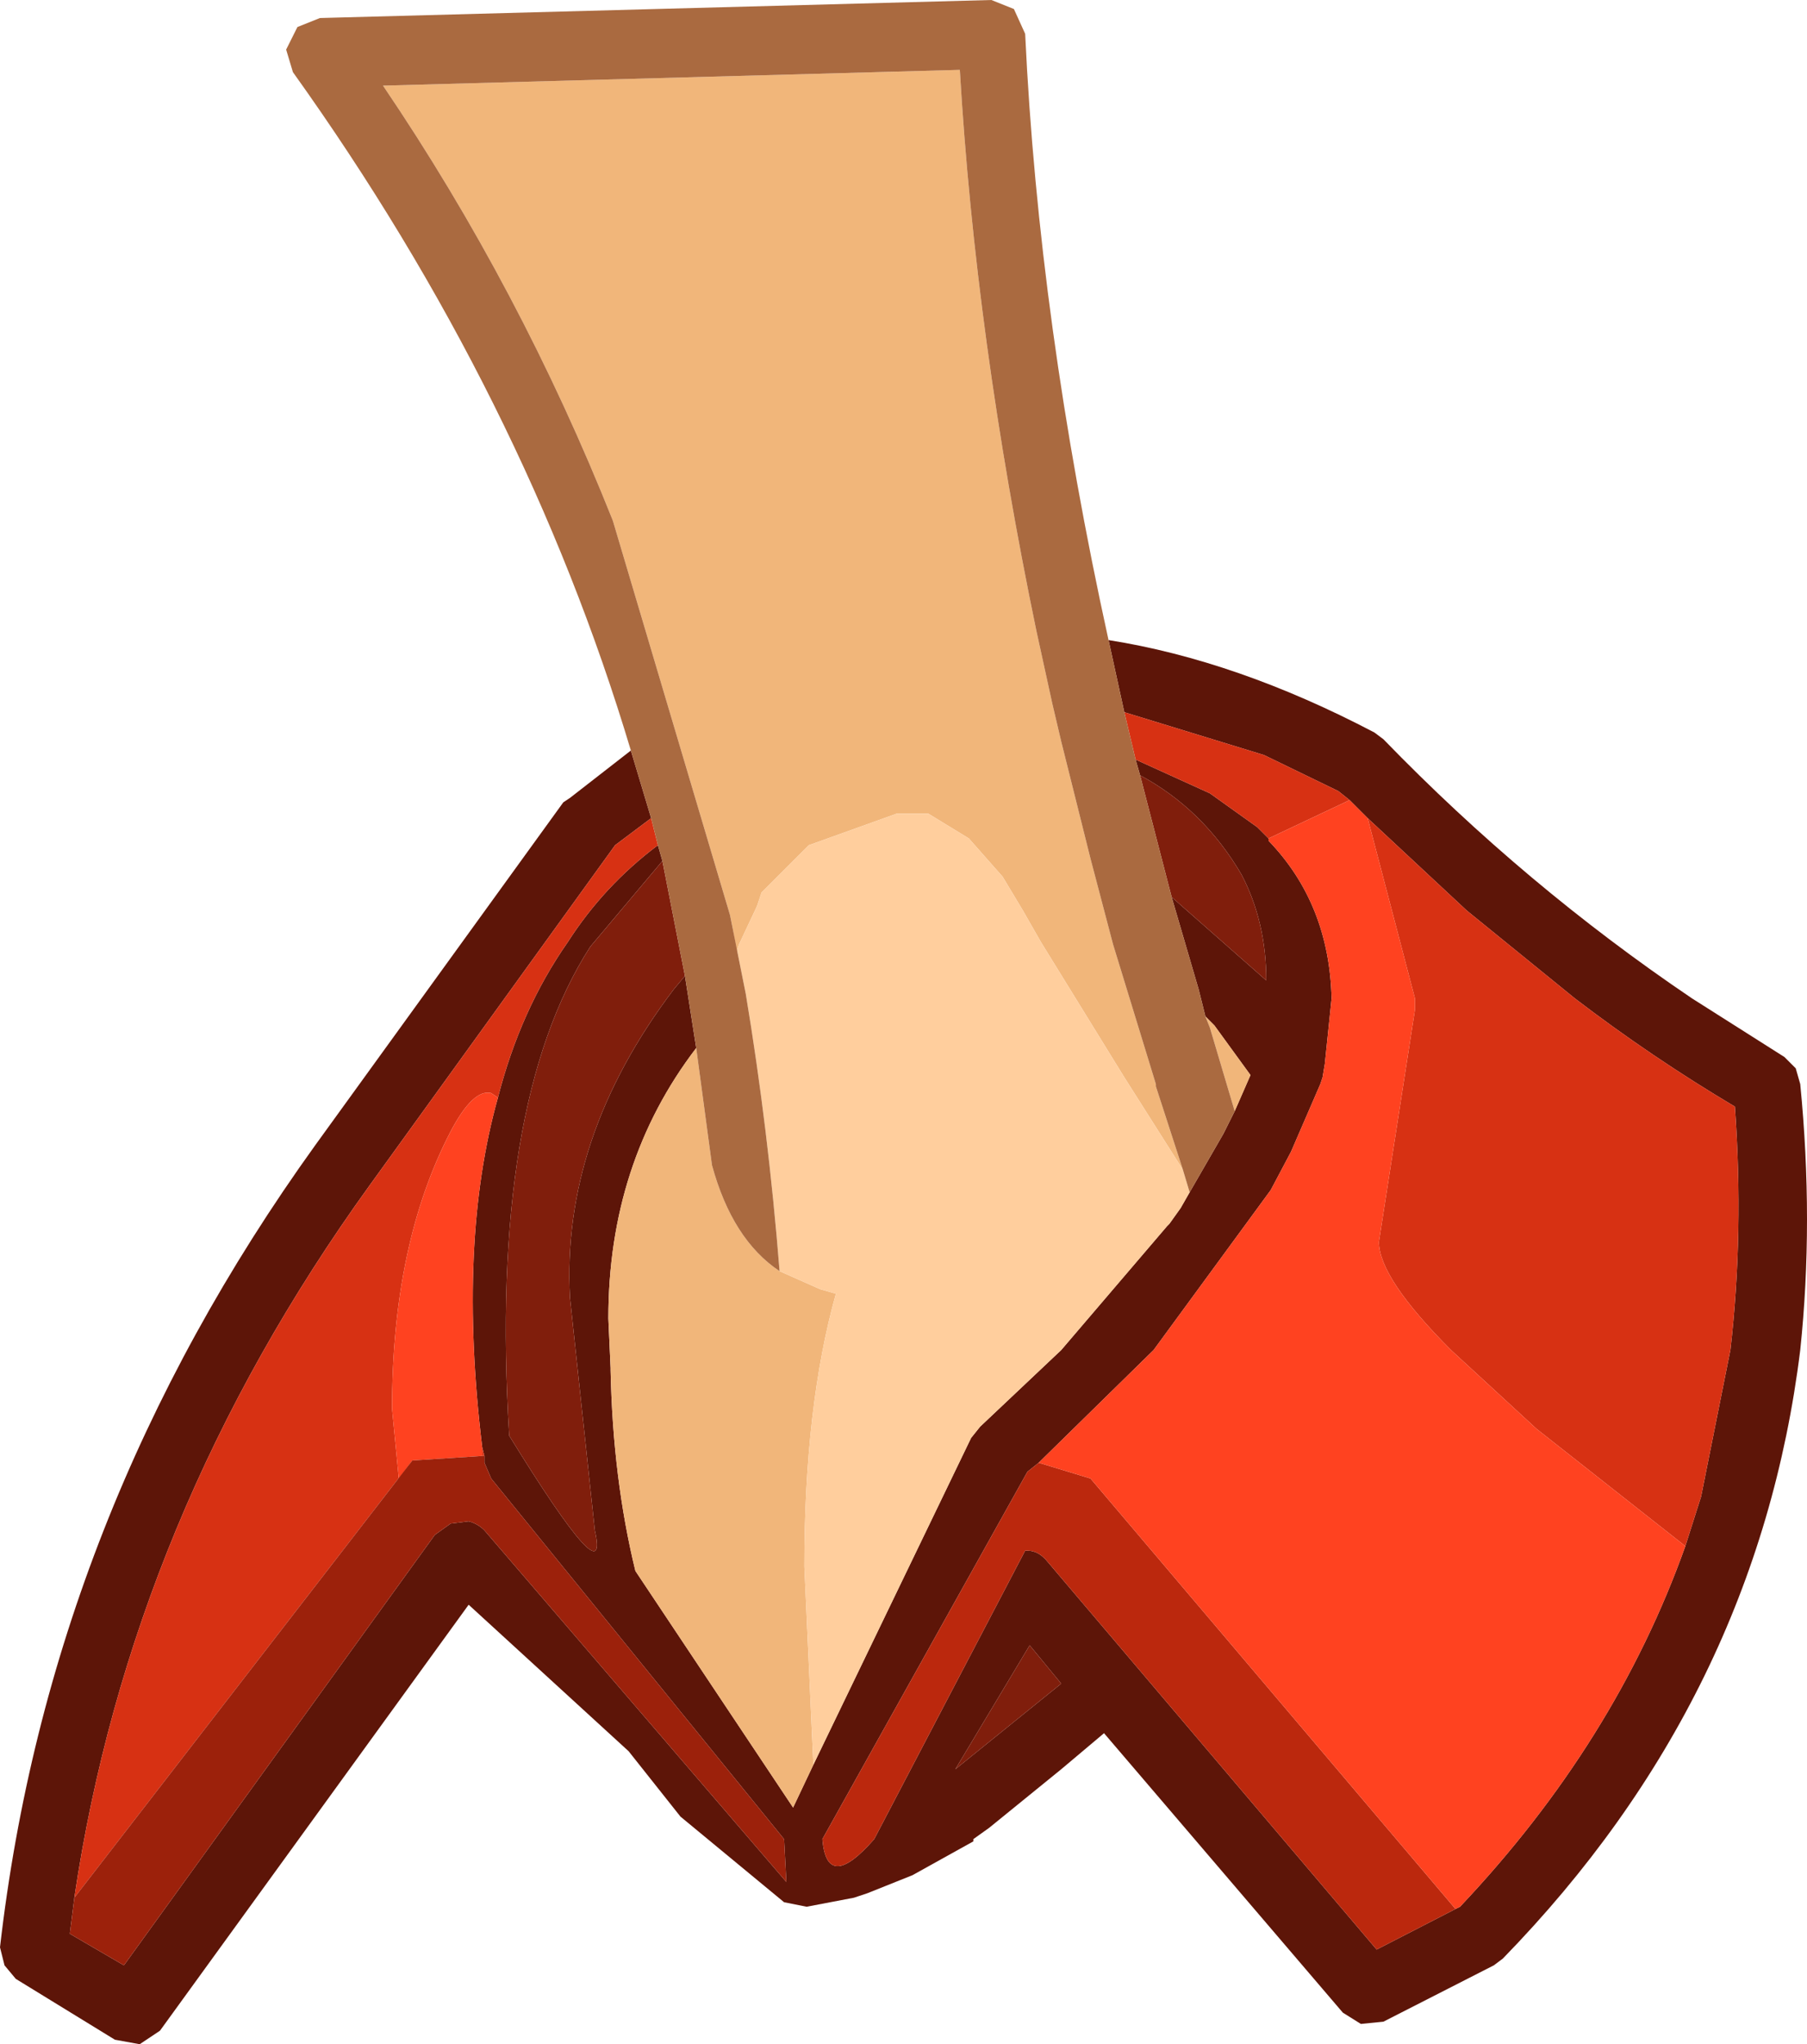 <?xml version="1.0" encoding="UTF-8" standalone="no"?>
<svg xmlns:ffdec="https://www.free-decompiler.com/flash" xmlns:xlink="http://www.w3.org/1999/xlink" ffdec:objectType="shape" height="45.35px" width="40.1px" xmlns="http://www.w3.org/2000/svg">
  <g transform="matrix(1.0, 0.0, 0.0, 1.0, 18.8, 22.95)">
    <path d="M-4.8 -6.3 L-4.35 -4.8 -5.15 -4.2 -10.6 3.35 Q-15.9 10.7 -17.15 19.15 L-17.25 19.95 -16.05 20.65 -9.15 11.1 -8.8 10.85 -8.4 10.8 Q-8.2 10.85 -8.05 11.0 L-1.35 18.8 -1.4 17.85 -7.9 9.85 -8.05 9.5 -8.05 9.35 -8.1 9.15 Q-8.65 4.6 -7.75 1.4 -7.25 -0.55 -6.2 -2.05 -5.4 -3.3 -4.2 -4.2 L-4.1 -3.85 -5.7 -1.95 Q-7.95 1.55 -7.5 8.9 -5.25 12.55 -5.6 11.0 L-6.15 5.85 Q-6.35 2.3 -3.85 -1.0 L-3.6 -1.3 -3.35 0.3 Q-5.3 2.85 -5.3 6.3 L-5.25 7.4 -5.25 7.45 Q-5.2 9.85 -4.7 11.9 L-1.2 17.15 -0.75 16.2 2.75 8.95 2.95 8.7 4.75 7.0 7.1 4.25 7.15 4.2 7.4 3.85 7.6 3.5 8.35 2.2 8.45 2.0 8.6 1.7 8.95 0.9 8.15 -0.2 7.95 -0.4 7.8 -1.0 7.2 -3.05 9.3 -1.2 Q9.3 -2.5 8.75 -3.55 7.9 -5.0 6.5 -5.75 L6.4 -6.1 8.05 -5.35 9.1 -4.6 9.35 -4.35 9.35 -4.3 Q10.7 -2.9 10.75 -0.8 L10.6 0.65 10.55 0.95 10.5 1.1 9.85 2.6 9.4 3.45 6.8 7.0 4.25 9.5 4.0 9.7 -0.55 17.85 Q-0.45 19.05 0.6 17.85 L3.95 11.45 4.0 11.45 Q4.25 11.45 4.45 11.7 L11.75 20.3 13.5 19.4 13.6 19.35 Q17.05 15.7 18.6 11.35 L18.95 10.25 19.6 7.0 Q19.9 4.4 19.7 1.6 17.85 0.5 16.15 -0.8 L13.75 -2.75 11.55 -4.8 11.15 -5.2 10.9 -5.4 9.25 -6.2 6.15 -7.15 5.8 -8.75 Q8.65 -8.3 11.7 -6.7 L11.9 -6.55 Q15.05 -3.3 18.75 -0.8 L20.8 0.5 21.05 0.75 21.15 1.1 Q21.45 4.15 21.15 7.0 20.2 14.7 14.55 20.5 L14.35 20.65 11.9 21.9 11.4 21.95 11.0 21.7 5.7 15.5 4.75 16.3 3.15 17.6 2.8 17.85 2.8 17.9 1.45 18.65 0.7 18.95 0.45 19.05 0.15 19.15 -0.9 19.35 -1.4 19.25 -3.7 17.35 -4.85 15.9 -8.4 12.65 -15.25 22.1 -15.7 22.4 -16.25 22.3 -18.45 20.95 -18.7 20.65 -18.8 20.25 Q-17.7 10.65 -11.8 2.45 L-6.3 -5.15 -6.15 -5.25 -4.8 -6.3 M4.05 13.55 L2.4 16.3 4.75 14.4 4.05 13.55" fill="#5d1508" fill-rule="evenodd" stroke="none"/>
    <path d="M-3.35 0.3 L-3.0 2.9 Q-2.55 4.55 -1.5 5.25 L-0.6 5.65 -0.25 5.75 Q-0.95 8.25 -0.95 11.8 L-0.75 16.2 -1.2 17.15 -4.7 11.9 Q-5.2 9.85 -5.25 7.45 L-5.25 7.4 -5.3 6.3 Q-5.3 2.85 -3.35 0.3 M-2.6 -2.65 L-5.2 -11.4 Q-7.25 -16.55 -10.3 -21.05 L2.5 -21.4 Q2.85 -15.45 4.2 -8.95 L4.55 -7.35 4.75 -6.5 4.8 -6.3 5.4 -3.9 5.9 -2.0 6.85 1.1 6.85 1.15 7.45 3.0 6.15 0.95 4.3 -2.05 3.9 -2.75 3.45 -3.5 2.7 -4.35 1.8 -4.9 1.1 -4.9 -0.85 -4.2 -1.9 -3.15 -2.0 -2.85 -2.4 -2.0 -2.45 -1.85 -2.55 -2.4 -2.6 -2.65 M8.6 1.7 L8.05 -0.15 7.95 -0.4 8.15 -0.2 8.95 0.9 8.6 1.7" fill="#f1b67a" fill-rule="evenodd" stroke="none"/>
    <path d="M-1.5 5.25 Q-1.75 2.1 -2.25 -0.9 L-2.55 -2.4 -2.6 -2.65 -2.55 -2.4 -2.45 -1.85 -2.4 -2.0 -2.0 -2.85 -1.9 -3.15 -0.85 -4.2 1.1 -4.9 1.8 -4.9 2.7 -4.35 3.45 -3.5 3.9 -2.75 4.3 -2.05 6.15 0.95 7.45 3.0 7.6 3.5 7.4 3.85 7.15 4.2 7.1 4.25 4.75 7.0 2.95 8.7 2.75 8.95 -0.75 16.2 -0.95 11.8 Q-0.95 8.25 -0.25 5.75 L-0.6 5.65 -1.5 5.25" fill="#ffce9d" fill-rule="evenodd" stroke="none"/>
    <path d="M13.5 19.4 L11.75 20.3 4.45 11.7 Q4.25 11.45 4.0 11.45 L3.95 11.45 0.6 17.85 Q-0.45 19.05 -0.55 17.85 L4.0 9.7 4.25 9.5 5.4 9.85 13.5 19.4" fill="#bb280d" fill-rule="evenodd" stroke="none"/>
    <path d="M-4.35 -4.8 L-4.2 -4.2 Q-5.4 -3.3 -6.2 -2.05 -7.25 -0.55 -7.75 1.4 L-7.9 1.3 Q-8.3 1.2 -8.8 2.15 -10.1 4.65 -10.1 8.3 L-9.95 9.85 -9.65 9.45 -17.15 19.15 Q-15.9 10.7 -10.6 3.35 L-5.15 -4.2 -4.35 -4.8 M6.4 -6.1 L6.15 -7.15 9.25 -6.2 10.9 -5.4 11.15 -5.2 9.35 -4.35 9.1 -4.6 8.05 -5.35 6.4 -6.1 M11.55 -4.8 L13.75 -2.75 16.15 -0.8 Q17.85 0.5 19.7 1.6 19.9 4.4 19.6 7.0 L18.95 10.25 18.6 11.35 15.3 8.75 13.4 7.0 Q11.8 5.4 11.8 4.6 L12.6 -0.55 12.6 -0.8 11.55 -4.8 M-8.1 9.15 L-8.05 9.35 -8.1 9.35 -8.1 9.15" fill="#d73113" fill-rule="evenodd" stroke="none"/>
    <path d="M11.15 -5.2 L11.55 -4.8 12.6 -0.8 12.6 -0.55 11.8 4.6 Q11.8 5.4 13.4 7.0 L15.3 8.75 18.6 11.35 Q17.05 15.7 13.6 19.35 L13.5 19.4 5.4 9.85 4.25 9.5 6.8 7.0 9.4 3.45 9.85 2.6 10.5 1.1 10.55 0.95 10.6 0.65 10.75 -0.8 Q10.7 -2.9 9.35 -4.3 L9.35 -4.35 11.15 -5.2 M-7.75 1.4 Q-8.65 4.6 -8.1 9.15 L-8.1 9.35 -9.65 9.45 -9.95 9.85 -10.1 8.3 Q-10.1 4.65 -8.8 2.15 -8.3 1.2 -7.9 1.3 L-7.75 1.4" fill="#ff4220" fill-rule="evenodd" stroke="none"/>
    <path d="M-4.1 -3.85 L-3.6 -1.3 -3.85 -1.0 Q-6.35 2.3 -6.15 5.85 L-5.6 11.0 Q-5.25 12.55 -7.5 8.9 -7.95 1.55 -5.7 -1.95 L-4.1 -3.85 M7.2 -3.05 L6.5 -5.75 Q7.9 -5.0 8.75 -3.55 9.3 -2.5 9.3 -1.2 L7.2 -3.05 M4.05 13.55 L4.75 14.4 2.4 16.3 4.05 13.55" fill="#801e0c" fill-rule="evenodd" stroke="none"/>
    <path d="M-8.05 9.35 L-8.05 9.5 -7.9 9.85 -1.4 17.85 -1.35 18.8 -8.05 11.0 Q-8.2 10.85 -8.4 10.8 L-8.8 10.85 -9.15 11.1 -16.05 20.65 -17.25 19.95 -17.15 19.15 -9.65 9.45 -8.1 9.35 -8.05 9.35" fill="#9c210b" fill-rule="evenodd" stroke="none"/>
    <path d="M-4.8 -6.3 Q-7.15 -14.15 -12.3 -21.35 L-12.45 -21.85 -12.2 -22.35 -11.7 -22.55 3.2 -22.95 3.7 -22.75 3.95 -22.2 Q4.25 -15.8 5.8 -8.75 L6.15 -7.15 6.4 -6.1 6.5 -5.75 7.2 -3.05 7.8 -1.0 7.95 -0.4 8.05 -0.15 8.6 1.7 8.45 2.0 8.35 2.2 7.6 3.5 7.45 3.0 6.85 1.15 6.85 1.1 5.9 -2.0 5.4 -3.9 4.8 -6.3 4.75 -6.5 4.55 -7.35 4.2 -8.95 Q2.85 -15.45 2.5 -21.4 L-10.3 -21.05 Q-7.25 -16.55 -5.2 -11.4 L-2.6 -2.65 -2.55 -2.4 -2.25 -0.9 Q-1.75 2.1 -1.5 5.25 -2.55 4.55 -3.0 2.9 L-3.35 0.3 -3.6 -1.3 -4.1 -3.85 -4.2 -4.2 -4.35 -4.8 -4.8 -6.3" fill="#aa6a40" fill-rule="evenodd" stroke="none"/>
  </g>
</svg>
